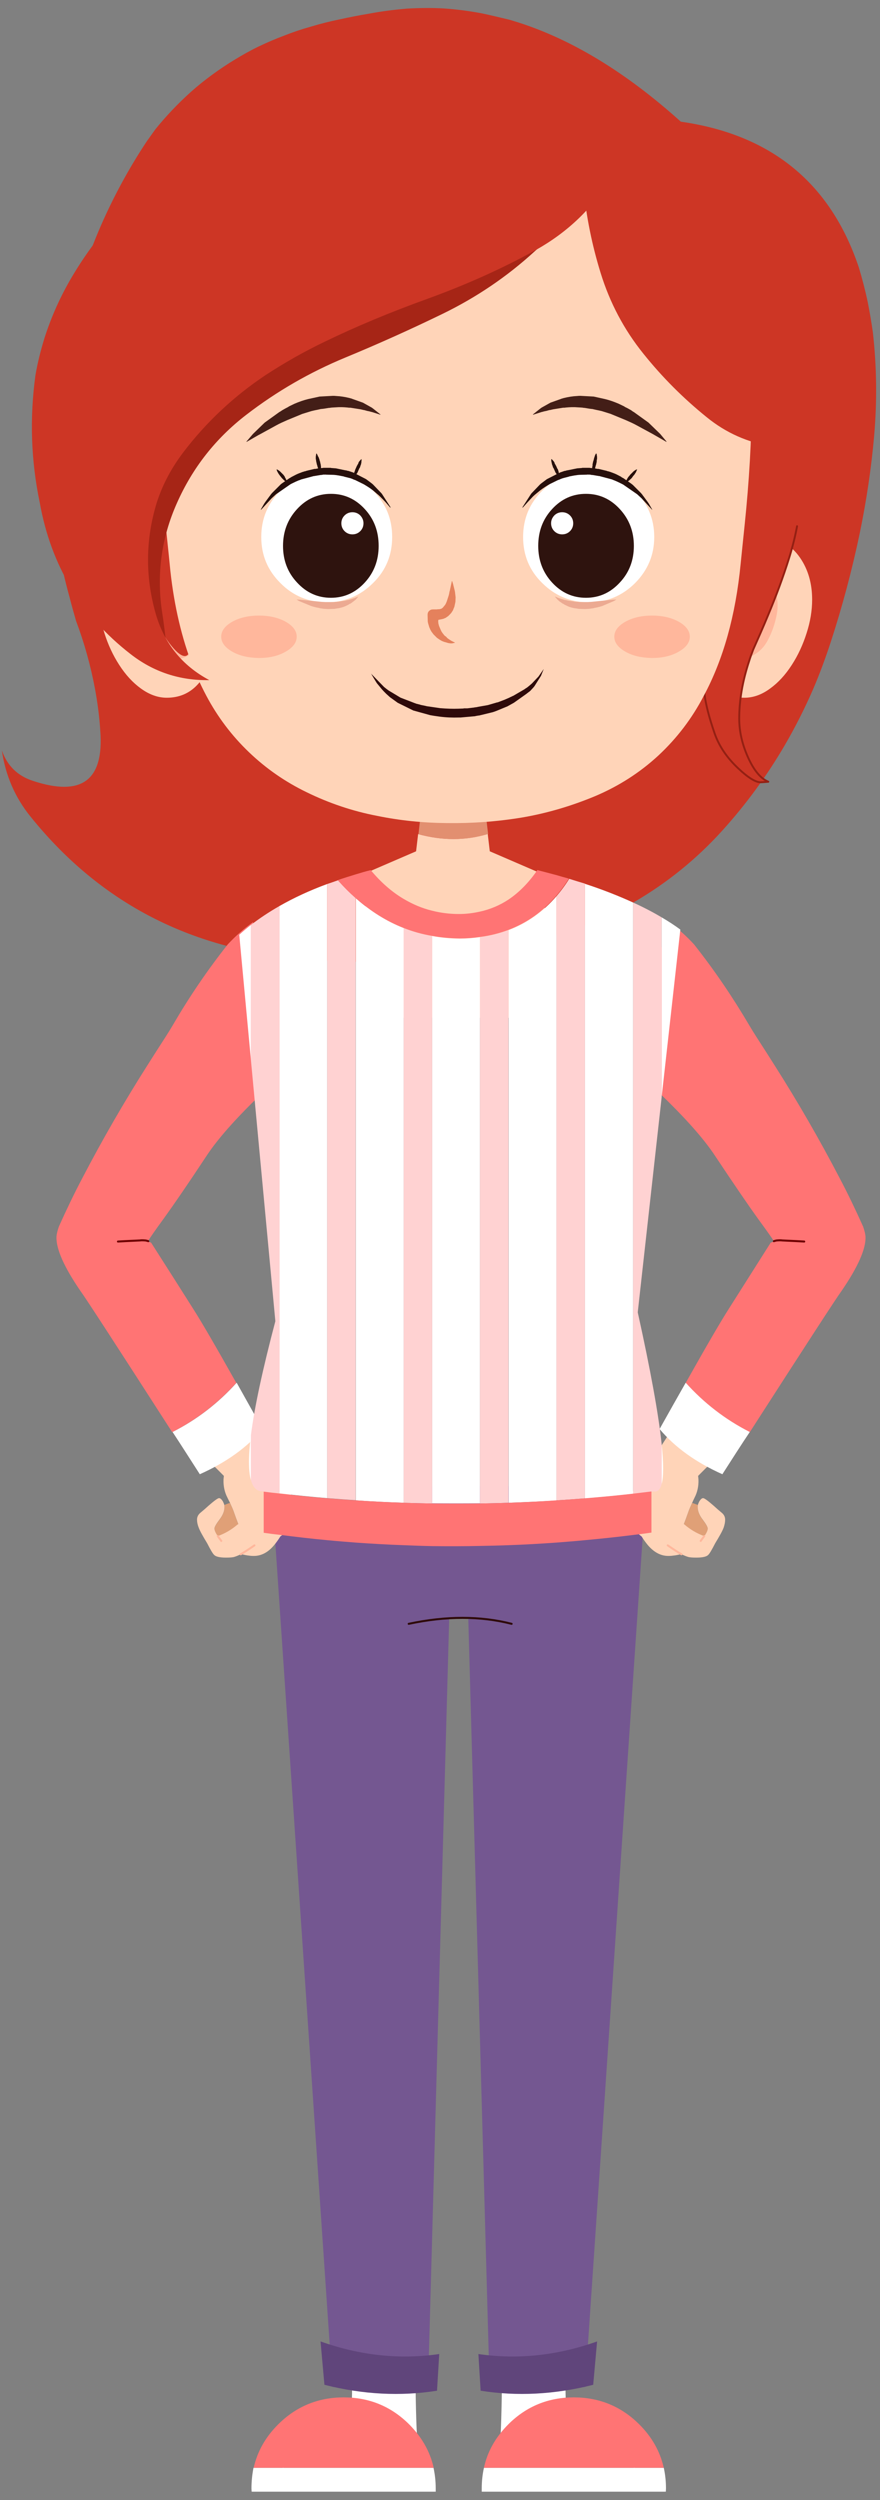<?xml version="1.0" encoding="utf-8"?>
<!-- Generator: Adobe Illustrator 25.0.1, SVG Export Plug-In . SVG Version: 6.00 Build 0)  -->
<svg version="1.1" id="레이어_1" xmlns="http://www.w3.org/2000/svg" xmlns:xlink="http://www.w3.org/1999/xlink" x="0px"
	 y="0px" width="259px" height="735.5px" viewBox="0 0 259 735.5" style="enable-background:new 0 0 259 735.5;"
	 xml:space="preserve">
<rect x="0" y="0" width="259" height="735.5" fill="#808080" stroke="none"/>
<g id="_______" transform="matrix( 0.545, 0, 0, 0.545, 1728.85,710.5) ">
	<g id="Layer_1_83_" transform="matrix( 0.97, 0, 0, 0.97, -12.1,-605.65) ">
		<g>
			<g>
				<g>
					<path style="fill:#CD3625;" d="M-2989.7-712.2c-6.9-1.3-13.8-2.2-20.9-2.7c-6.9-0.4-13.9-0.3-20.9,0.1c-7,0.6-14,1.5-20.9,2.8
						c-5.5,0.9-11,2-16.5,3.2c-5.3,1.1-10.6,2.4-15.8,4c-5.1,1.4-10.1,3.1-14.9,5c-4.8,1.8-9.5,3.8-14.1,6c-4.6,2.2-9,4.7-13.3,7.3
						c-4.3,2.6-8.5,5.4-12.6,8.4c-4.1,3-8,6.1-11.7,9.4c-3.8,3.4-7.4,6.9-10.9,10.6c-3.2,3.4-6.2,6.8-9.1,10.4
						c-1.6,2.2-3.2,4.5-4.8,6.7c-10.6,16-19.6,32.8-27,50.3c-7.6,18.2-13.8,37-18.6,56.2c-5,20.1-7.9,40.5-8.7,61.1
						c-0.1,8.9,0.1,17.8,0.8,26.8c1.5,19.7,5,39.5,10.5,59.4c1.1,4.3,2.3,8.6,3.6,13.1c4.7,12.5,8.2,25.2,10.6,38.1
						c1.4,7.6,2.4,15.3,2.9,23.1c2.1,27.6-10.4,36.8-37.6,27.8c-8.5-2.8-14.2-8.4-17.2-16.9c2,13.8,7.3,26.2,16.1,37
						c36.6,45.4,84.2,71.4,142.7,78c48.4,5.7,95.6,2.3,141.7-10.3c18.1-4.2,35.1-10.9,51.1-20.1c18.5-10.7,35-24,49.4-39.9
						c13.4-14.8,25.1-30.8,35.1-48c5.8-10,11-20.3,15.6-30.9c3.6-8.4,6.8-17.1,9.7-25.9c6.5-19.9,11.9-40.2,16.2-60.7
						c3.7-17.9,6.4-35.9,8-53.9c1.7-19.4,1.5-38.8-0.7-58.1c-0.8-5.5-1.7-11-2.8-16.5c-1.4-6.7-3.1-13.2-5-19.5
						c-15.7-46.9-48.7-73.9-99.1-81.1c-30-27-60-45.4-90.1-55.1c-1.7-0.5-3.5-1.1-5.2-1.6C-2979.2-709.8-2984.4-711.1-2989.7-712.2z
						"/>
				</g>
			</g>
		</g>
	</g>
</g>
<g id="______copy_2_" transform="matrix( 0.545, 0, 0, 0.545, 1728.85,710.5) ">
	<g id="Layer_3_14_" transform="matrix( -1, 0, 0, 1, -74.5,321.9) ">
		<g>
			<g>
				<g>
					<path style="fill:#FFFFFF;" d="M2906.5-391.2l-33.6-4c0.9,45.6,0.5,77.9-1.2,96.7l36.3-5.7l37,10.8
						c-0.5-20.1-12.9-30-37.2-29.6L2906.5-391.2z"/>
				</g>
			</g>
		</g>
	</g>
	<g id="Layer_2_23_" transform="matrix( -1, 0, 0, 1, -74.5,321.9) ">
		<g>
			<g>
				<g>
					<path style="fill:#745791;" d="M2866.6-335.8l51.5-1.3l32.2-474.5l-96.8,0.8L2866.6-335.8z"/>
				</g>
			</g>
		</g>
	</g>
	<g id="Layer_1_84_" transform="matrix( -1, 0, 0, 1, -74.5,321.9) ">
		<g>
			<g>
				<g>
					<path style="fill:#FFFFFF;" d="M2961.8-280.6c0-0.5,0.1-1.1,0.1-1.7c0-3.9-0.4-7.6-1.1-11.2h-97.2c-0.8,3.6-1.2,7.3-1.2,11.2
						c0,0.6,0,1.2,0,1.7H2961.8z"/>
					<path style="fill:#FF7474;" d="M2960.7-293.5c-2-8.9-6.5-16.8-13.4-23.6c-9.7-9.6-21.5-14.4-35.2-14.4s-25.5,4.8-35.2,14.4
						c-6.9,6.9-11.4,14.7-13.4,23.6H2960.7z"/>
				</g>
			</g>
		</g>
	</g>
	<g id="Layer_4_11_" transform="matrix( -1, 0, 0, 1, -74.5,321.9) ">
		<g>
			<g>
				<g>
					<path style="fill:#60457B;" d="M2861.7-335.1c19.6,3.1,39.9,2.1,60.8-3.2l2.1-23.4c-21.4,7.6-42.7,9.9-64.1,6.8L2861.7-335.1z"
						/>
				</g>
			</g>
		</g>
	</g>
	<g id="Layer_3_15_" transform="matrix( 1, 0, 0, 1, 71.45,321.9) ">
		<g>
			<g>
				<g>
					<path style="fill:#FFFFFF;" d="M-2939.4-391.2l-33.6-4c0.9,45.6,0.5,77.9-1.1,96.7l36.3-5.7l36.9,10.8
						c-0.5-20.1-12.9-30-37.1-29.6L-2939.4-391.2z"/>
				</g>
			</g>
		</g>
	</g>
	<g id="Layer_2_24_" transform="matrix( 1, 0, 0, 1, 71.45,321.9) ">
		<g>
			<g>
				<g>
					<path style="fill:#745791;" d="M-2979.2-335.8l51.5-1.3l32.2-474.5l-96.9,0.8L-2979.2-335.8z"/>
				</g>
			</g>
		</g>
	</g>
	<g id="Layer_1_85_" transform="matrix( 1, 0, 0, 1, 71.45,321.9) ">
		<g>
			<g>
				<g>
					<path style="fill:#FFFFFF;" d="M-2884.1-280.6c0-0.5,0.1-1.1,0.1-1.7c0-3.9-0.4-7.6-1.2-11.2h-97.1c-0.8,3.6-1.2,7.3-1.2,11.2
						c0,0.6,0,1.2,0,1.7H-2884.1z"/>
					<path style="fill:#FF7474;" d="M-2885.2-293.5c-2-8.9-6.5-16.8-13.4-23.6c-9.7-9.6-21.5-14.4-35.2-14.4
						c-13.7,0-25.5,4.8-35.2,14.4c-6.9,6.9-11.4,14.7-13.3,23.6H-2885.2z"/>
				</g>
			</g>
		</g>
	</g>
	<g id="Layer_4_12_" transform="matrix( 1, 0, 0, 1, 71.45,321.9) ">
		<g>
			<g>
				<g>
					<path style="fill:#60457B;" d="M-2984.1-335.1c19.6,3.1,39.9,2.1,60.8-3.2l2.1-23.4c-21.4,7.6-42.7,9.9-64.1,6.8L-2984.1-335.1
						z"/>
				</g>
			</g>
		</g>
	</g>
	<g id="Layer_1_86_" transform="matrix( 1, 0, 0, 1, -0.75,-28.15) ">
		<g transform="matrix( 1, 0, 0, 1, 0.75,3.9) ">
			<g>
				<g>
					<path style="fill:#745791;" d="M-2895.9-477.2h-55.6v74.3c20.2-4.3,38.8-4.3,55.6,0V-477.2z"/>
				</g>
			</g>
			<g>
				
					<path style="fill:none;stroke:#2E0A0A;stroke-width:1.09;stroke-linecap:round;stroke-linejoin:round;stroke-miterlimit:2.18;" d="
					M-2895.9-402.9c-16.8-4.3-35.4-4.3-55.6,0"/>
			</g>
		</g>
	</g>
	<g id="Layer_1_87_" transform="matrix( -1, 0, 0, 1, 153.4,-198.2) ">
		<g>
			<g>
				<g>
					<path style="fill:#E0A077;" d="M2948.7-293.1c0.1,0.4,0.1,0.8,0.1,1.3c0,2.1-0.9,4.4-2.7,6.7c-1.8,2.4-2.7,4-2.7,4.8
						c0,0.9,0.5,2.1,1.4,3.5c0.1,0.2,0.3,0.4,0.5,0.6c4.1-1.5,7.7-3.6,10.6-6.2c0.1-0.1,0.3-0.3,0.4-0.3c-0.7-1.8-1.6-4.2-2.6-7.1
						c-0.3-1-1-2.4-1.9-4.4C2951.1-294,2950-293.6,2948.7-293.1z"/>
					<path style="fill:#FFD4B8;" d="M2957.1-339.2c-1.9,0.5-4,1-6.3,1.5c-12.9,3.7-19.4,6.8-19.4,9.3c0,1.3,3.2,5.3,9.7,12
						c0.1,0.2,2.6,2.7,7.5,7.6c-0.1,1-0.2,1.7-0.2,2.1c-0.1,3.5,0.6,6.7,2.1,9.6c0.5,1,0.9,1.9,1.3,2.8c0.9,2,1.6,3.5,1.9,4.4
						c1,2.9,1.9,5.3,2.6,7.1c-0.2,0.1-0.3,0.2-0.4,0.3c-3,2.6-6.5,4.7-10.6,6.2c0.9,1.3,1.6,2.1,1.9,2.6c-0.4-0.5-1-1.3-1.9-2.6
						c-0.2-0.2-0.3-0.4-0.5-0.6c-0.9-1.4-1.4-2.6-1.4-3.5c0-0.8,0.9-2.4,2.7-4.8c1.8-2.3,2.7-4.6,2.7-6.7c0-0.4,0-0.8-0.1-1.3
						c-0.2-0.7-0.5-1.4-0.9-2.1c-0.7-1-1.3-1.5-1.9-1.5c-0.7,0-2.6,1.4-5.7,4.1c-1.3,1.2-2.9,2.6-4.6,4c-1.1,1-1.6,2.2-1.6,3.5
						c0,1.4,0.3,2.8,0.8,4.3c0.7,1.9,2.3,4.7,4.6,8.5c1.8,3.5,3,5.6,3.8,6.3c0.9,0.9,3,1.4,6.3,1.4c2.2,0,3.7-0.1,4.6-0.4
						c1-0.3,2.2-0.8,3.6-1.5c2.1-1.2,4.5-2.8,7.4-4.8c-2.9,2-5.3,3.6-7.4,4.8c1.6,0.4,3,0.7,4.2,0.8c0.6,0.1,1.5,0.2,2.8,0.2
						c4.1,0,7.8-2,11.1-5.9c1-1.2,2.1-2.7,3.3-4.6c1-0.7,2.3-1.9,3.6-3.4c3.3-3.4,4.9-6.6,4.9-9.5c0-1.7-1-5.1-3.1-10.1
						c-1.1-2.8-9.7-16.4-25.6-40.6c-0.3-0.5-0.7-1-1-1.5L2957.1-339.2z"/>
				</g>
			</g>
			<g>
				
					<path style="fill:none;stroke:#FFB79C;stroke-width:1.09;stroke-linecap:round;stroke-linejoin:round;stroke-miterlimit:2.18;" d="
					M2945.3-276.3c0.9,1.3,1.6,2.1,1.9,2.6 M2965-271.3c-2.9,2-5.3,3.6-7.4,4.8"/>
			</g>
		</g>
		<g>
			<g>
				<g>
					<path style="fill:#FF7474;" d="M2982.2-547.4l-17.9-60.3c-5,3.6-9.5,7.6-13.5,12c-11,13.9-20.9,28.5-29.9,43.8
						c-1.2,2-2.4,4-3.7,6c-3.3,5.1-6.7,10.4-10.1,15.8c-12.4,19.5-24,39.6-34.8,60.3c-4.6,8.7-8.8,17.5-12.8,26.4
						c-0.8,2.3-1.2,4.1-1.3,5.4c-0.3,6.6,4.1,16.5,13.1,29.6c2.2,2.9,18.7,28.3,49.4,76c13.1-6.7,24.7-15.6,34.6-26.6
						c-11.3-20.1-19-33.3-23.1-39.7c-5.5-8.7-13.1-20.7-22.8-36c-0.2-0.1-0.5-0.2-0.8-0.3c-0.4-0.1-0.7-0.3-1-0.4
						c-0.7-0.2-1.3-0.4-1.7-0.4c-1.3-0.1-2.2-0.1-2.8,0c-6.5,0.3-10.5,0.5-11.9,0.6c1.4-0.1,5.3-0.3,11.9-0.6c0.5-0.1,1.4-0.1,2.8,0
						c0.4,0,1,0.1,1.7,0.4c0.1-0.2,0.3-0.4,0.4-0.6c0.8-1.3,3.7-5.4,8.6-12.1c4.9-6.8,12.4-17.8,22.6-33.1
						c6.7-10.3,18.4-23.2,35-38.7L2982.2-547.4z"/>
					<path style="fill:#FFFFFF;" d="M2935.5-309.7c14.3-6.4,25.6-14.5,33.9-24.4c-5.2-9.3-9.9-17.6-14.1-25
						c-9.9,11-21.4,19.9-34.6,26.6C2925.4-325.5,2930.3-317.8,2935.5-309.7z"/>
				</g>
			</g>
			<g>
				
					<path style="fill:none;stroke:#6F0000;stroke-width:1.09;stroke-linecap:round;stroke-linejoin:round;stroke-miterlimit:2.18;" d="
					M2907.7-435.5c-0.7-0.2-1.3-0.4-1.7-0.4c-1.3-0.1-2.2-0.1-2.8,0c-6.5,0.3-10.5,0.5-11.9,0.6"/>
			</g>
		</g>
	</g>
	<g id="Layer_1_88_" transform="matrix( 1, 0, 0, 1, -154,-198.2) ">
		<g>
			<g>
				<g>
					<path style="fill:#E0A077;" d="M-2897.1-293.1c0.1,0.4,0.1,0.8,0.1,1.3c0,2.1-0.9,4.4-2.7,6.7c-1.8,2.4-2.7,4-2.7,4.8
						c0,0.9,0.5,2.1,1.4,3.5c0.1,0.2,0.3,0.4,0.4,0.6c4.1-1.5,7.7-3.6,10.6-6.2c0.1-0.1,0.3-0.3,0.5-0.3c-0.7-1.8-1.6-4.2-2.6-7.1
						c-0.3-1-1-2.4-1.9-4.4C-2894.8-294-2895.8-293.6-2897.1-293.1z"/>
					<path style="fill:#FFD4B8;" d="M-2888.8-339.2c-1.9,0.5-4,1-6.3,1.5c-12.9,3.7-19.4,6.8-19.4,9.3c0,1.3,3.2,5.3,9.7,12
						c0.1,0.2,2.6,2.7,7.5,7.6c-0.1,1-0.2,1.7-0.2,2.1c-0.1,3.5,0.6,6.7,2.1,9.6c0.5,1,0.9,1.9,1.4,2.8c0.9,2,1.6,3.5,1.9,4.4
						c1,2.9,1.9,5.3,2.6,7.1c-0.2,0.1-0.3,0.2-0.5,0.3c-3,2.6-6.5,4.7-10.6,6.2c0.9,1.3,1.6,2.1,1.9,2.6c-0.4-0.5-1-1.3-1.9-2.6
						c-0.2-0.2-0.3-0.4-0.4-0.6c-0.9-1.4-1.4-2.6-1.4-3.5c0-0.8,0.9-2.4,2.7-4.8c1.8-2.3,2.7-4.6,2.7-6.7c0-0.4,0-0.8-0.1-1.3
						c-0.2-0.7-0.5-1.4-0.9-2.1c-0.7-1-1.3-1.5-1.9-1.5c-0.7,0-2.6,1.4-5.7,4.1c-1.3,1.2-2.9,2.6-4.6,4c-1.1,1-1.6,2.2-1.6,3.5
						c0,1.4,0.3,2.8,0.9,4.3c0.7,1.9,2.3,4.7,4.6,8.5c1.8,3.5,3,5.6,3.8,6.3c0.9,0.9,3,1.4,6.3,1.4c2.2,0,3.7-0.1,4.6-0.4
						c1-0.3,2.2-0.8,3.6-1.5c2.1-1.2,4.5-2.8,7.4-4.8c-2.9,2-5.3,3.6-7.4,4.8c1.6,0.4,3,0.7,4.1,0.8c0.6,0.1,1.5,0.2,2.8,0.2
						c4.1,0,7.8-2,11-5.9c1-1.2,2.1-2.7,3.3-4.6c1-0.7,2.3-1.9,3.7-3.4c3.3-3.4,4.9-6.6,4.9-9.5c0-1.7-1-5.1-3.1-10.1
						c-1.1-2.8-9.7-16.4-25.6-40.6c-0.3-0.5-0.7-1-1-1.5L-2888.8-339.2z"/>
				</g>
			</g>
			<g>
				
					<path style="fill:none;stroke:#FFB79C;stroke-width:1.09;stroke-linecap:round;stroke-linejoin:round;stroke-miterlimit:2.18;" d="
					M-2900.6-276.3c0.9,1.3,1.6,2.1,1.9,2.6 M-2880.8-271.3c-2.9,2-5.3,3.6-7.4,4.8"/>
			</g>
		</g>
		<g>
			<g>
				<g>
					<path style="fill:#FF7474;" d="M-2863.7-547.4l-17.9-60.3c-5,3.6-9.5,7.6-13.6,12c-11,13.9-20.9,28.5-29.8,43.8
						c-1.2,2-2.4,4-3.7,6c-3.3,5.1-6.7,10.4-10.1,15.8c-12.4,19.5-24,39.6-34.8,60.3c-4.6,8.7-8.8,17.5-12.8,26.4
						c-0.8,2.3-1.2,4.1-1.3,5.4c-0.3,6.6,4.1,16.5,13.1,29.6c2.2,2.9,18.7,28.3,49.4,76c13.1-6.7,24.7-15.6,34.6-26.6
						c-11.3-20.1-19-33.3-23.1-39.7c-5.5-8.7-13.1-20.7-22.9-36c-0.2-0.1-0.5-0.2-0.8-0.3c-0.4-0.1-0.7-0.3-1-0.4
						c-0.7-0.2-1.3-0.4-1.7-0.4c-1.3-0.1-2.2-0.1-2.8,0c-6.5,0.3-10.5,0.5-11.9,0.6c1.4-0.1,5.3-0.3,11.9-0.6c0.5-0.1,1.4-0.1,2.8,0
						c0.4,0,1,0.1,1.7,0.4c0.1-0.2,0.3-0.4,0.4-0.6c0.8-1.3,3.6-5.4,8.5-12.1c4.9-6.8,12.5-17.8,22.6-33.1
						c6.7-10.3,18.4-23.2,35-38.7L-2863.7-547.4z"/>
					<path style="fill:#FFFFFF;" d="M-2910.3-309.7c14.3-6.4,25.6-14.5,33.9-24.4c-5.2-9.3-9.9-17.6-14-25
						c-9.9,11-21.4,19.9-34.6,26.6C-2920.4-325.5-2915.5-317.8-2910.3-309.7z"/>
				</g>
			</g>
			<g>
				
					<path style="fill:none;stroke:#6F0000;stroke-width:1.09;stroke-linecap:round;stroke-linejoin:round;stroke-miterlimit:2.18;" d="
					M-2938.1-435.5c-0.7-0.2-1.3-0.4-1.7-0.4c-1.3-0.1-2.2-0.1-2.8,0c-6.5,0.3-10.5,0.5-11.9,0.6"/>
			</g>
		</g>
	</g>
	<g id="Layer_2_25_" transform="matrix( 1, 0, 0, 1, -1,-223.8) ">
		<g id="Layer_1_89_" transform="matrix( 1, 0, 0, 1, -3.6,-186.45) ">
			<g>
				<g>
					<g>
						<path style="fill:#E28F70;" d="M-2907.1-469.2l-15.8-1.4l-15.8,1.4l-2.9,26c12.9,3.6,25.4,3.6,37.6,0L-2907.1-469.2z"/>
						<path style="fill:#FFD4B8;" d="M-2872-418.2c0.6-0.5,1.2-1,1.8-1.5l-32.9-14.2l-1.1-9.3c-12.1,3.6-24.6,3.6-37.6,0l-1.1,9.3
							l-32.9,14.2c0.6,0.5,1.2,1,1.8,1.5l20.2,74.1l74.6,0.1L-2872-418.2z"/>
					</g>
				</g>
			</g>
		</g>
	</g>
	<g id="Layer_1_90_" transform="matrix( 1, 0, 0, 1, -1,-223.8) ">
		<g>
			<g>
				<g>
					<path style="fill:#FFFFFF;" d="M-3035.7-280.9v-24.2C-3037.1-294-3037.1-285.9-3035.7-280.9 M-2994.5-602.7
						c-9.5,3.5-18.1,7.5-25.8,11.9v317c8.6,1,17.2,1.9,25.8,2.6V-602.7 M-3035.7-580.6c-2.2,1.7-4.3,3.5-6.3,5.3l6.3,67.5V-580.6
						 M-2953.2-578.9c-9.2-3.6-17.8-9-25.8-16.1v325c8.6,0.6,17.2,1,25.8,1.3V-578.9 M-2813.9-300.5v21.8
						C-2812.8-282.8-2812.8-290-2813.9-300.5 M-2829.3-592.7c-7.9-3.6-16.5-7-26-10.1V-271c8.7-0.7,17.3-1.5,26-2.5V-592.7
						 M-2870.7-596.1c-7.2,8.4-15.8,14.5-25.8,18.3v309.1c8.6-0.3,17.2-0.7,25.8-1.2V-596.1 M-2912-574c-3.5,0.5-7.1,0.8-10.9,0.8
						c-5.1,0-10.1-0.5-14.9-1.4v306.2c8.6,0.1,17.2,0.1,25.8,0V-574 M-2803.8-578.1c-3.1-2.3-6.5-4.5-10.1-6.6v97.1L-2803.8-578.1z"
						/>
					<path style="fill:#FFD2D2;" d="M-3020.3-590.8c-5.6,3.2-10.7,6.6-15.4,10.2v72.9l13.2,141c-6.9,26.1-11.3,46.6-13.2,61.5v24.2
						c1.1,4,3.1,6.1,6.1,6.1c0.3,0,0.5,0.1,0.8,0.1c2.8,0.4,5.7,0.7,8.6,1V-590.8 M-2937.8-574.6c-5.3-0.9-10.4-2.4-15.4-4.3v310.2
						c5.1,0.2,10.3,0.3,15.4,0.4V-574.6 M-2988.7-604.7c-2,0.7-3.9,1.4-5.8,2v331.5c5.1,0.4,10.3,0.8,15.4,1.1v-325
						C-2982.4-598-2985.6-601.2-2988.7-604.7 M-2896.6-577.8c-4.8,1.8-9.9,3.1-15.4,3.8v305.7c5.1-0.1,10.3-0.2,15.4-0.4V-577.8
						 M-2863.8-605.5c-2.1,3.4-4.4,6.5-6.9,9.4v326.1c5.1-0.3,10.3-0.7,15.4-1.1v-331.8C-2858.1-603.7-2860.9-604.6-2863.8-605.5
						 M-2813.9-584.7c-4.7-2.8-9.9-5.5-15.4-8v319.2c3.3-0.3,6.7-0.7,10-1.2c0.5,0,0.9-0.1,1.3-0.1c1.9,0.3,3.3-1,4.1-3.9v-21.8
						c-1.7-16.1-6-39.8-12.9-71l12.9-116V-584.7z"/>
					<path style="fill:#FF7474;" d="M-2896.6-268.7c-5.1,0.2-10.3,0.3-15.4,0.4c-8.6,0.1-17.2,0.1-25.8,0
						c-5.1-0.1-10.3-0.2-15.4-0.4c-8.6-0.3-17.2-0.7-25.8-1.3c-5.1-0.3-10.3-0.7-15.4-1.1c-8.6-0.7-17.2-1.6-25.8-2.6
						c-2.9-0.3-5.7-0.6-8.6-1v22.2c2.8,0.4,5.7,0.8,8.6,1.1c8.6,1.1,17.2,2.1,25.8,2.9c5.1,0.5,10.3,0.9,15.4,1.3
						c8.6,0.6,17.2,1.1,25.8,1.4c5.1,0.2,10.3,0.4,15.4,0.5c8.6,0.1,17.2,0.1,25.8-0.1c5.1-0.1,10.3-0.2,15.4-0.4
						c8.6-0.3,17.2-0.8,25.8-1.4c5.1-0.4,10.3-0.8,15.4-1.3c8.6-0.8,17.3-1.7,26-2.8c3.3-0.4,6.7-0.8,10-1.3v-22.2
						c-3.3,0.4-6.7,0.8-10,1.2c-8.7,1-17.3,1.8-26,2.5c-5.1,0.4-10.3,0.8-15.4,1.1C-2879.3-269.4-2888-269-2896.6-268.7
						 M-2870.7-607.5c-3.3-0.9-6.8-1.8-10.3-2.7c-4.6,6.7-9.8,12-15.6,15.9c-4.7,3.1-9.9,5.3-15.4,6.5c-3.6,0.8-7.3,1.3-11.3,1.3
						c-5.1,0-9.9-0.6-14.6-1.8c-5.4-1.3-10.5-3.5-15.4-6.4c-6.4-3.8-12.3-9-17.7-15.5c-2.8,0.7-5.5,1.5-8.1,2.3
						c-3.3,1-6.5,2-9.7,3.1c3.1,3.5,6.3,6.8,9.7,9.7c8,7.1,16.6,12.5,25.8,16.1c5,2,10.1,3.4,15.4,4.3c4.8,0.9,9.8,1.3,14.9,1.4
						c3.8,0,7.4-0.3,10.9-0.8c5.5-0.7,10.6-2,15.4-3.8c10-3.8,18.6-9.8,25.8-18.3c2.5-2.9,4.8-6,6.9-9.4
						C-2866.1-606.2-2868.4-606.8-2870.7-607.5z"/>
				</g>
			</g>
		</g>
	</g>
</g>
<g id="_______8_" transform="matrix( 0.545, 0, 0, 0.545, 1728.85,710.5) ">
	<g id="Symbol_3" transform="matrix( 0.97, 0, 0, 0.97, -21.4,-614.8) ">
		<g id="Layer_1_91_" transform="matrix( 1, 0, 0, 1, 183.6,83.3) ">
			<g>
				<g>
					<g>
						<path style="fill:#FFD4B8;" d="M-2979.7-459.8c0-9.1-2.3-16.9-6.8-23.4c-5-7.2-11.8-10.9-20.3-10.9
							c-10.3,0-18.7,3.5-25.2,10.4c-5.6,6-10.7,15.5-15.1,28.5c0,0.5,0,1.1,0.1,1.7c0.5,7.8,1.4,14.6,2.8,20.5
							c4.4,18.5,13.3,27.8,26.8,27.8c4.9,0,9.7-1.7,14.4-5.2c4.4-3.2,8.4-7.5,12-13.1c3.5-5.4,6.2-11.3,8.2-17.6
							C-2980.7-447.6-2979.7-453.8-2979.7-459.8z"/>
					</g>
				</g>
			</g>
			<g transform="matrix( 0.811, 0, 0, 0.811, -610.35,-314.95) ">
				<g>
					<g>
						<path style="fill:#FFB79C;" d="M-2991.5-186.2c-0.8,0.9-1.6,1.7-2.6,2.4c-4.6,3.3-6.8,7.6-6.6,12.9c0.2,6.3,1.3,12.4,3.3,18.4
							c2.2,6.3,6.3,10.7,12.4,13.3c6.3,2.6,12.6,2.7,19,0.5c6.1-2.1,10.7-5.9,13.8-11.6c3.1-5.7,5.2-11.8,6.4-18.2
							c1.2-6.4,0.5-12.7-1.9-18.8c-2.6-6.6-7.3-10.5-14.1-11.7c-5-0.4-9.9,0.3-14.6,2.1C-2982.2-194.6-2987.3-191-2991.5-186.2z"/>
					</g>
				</g>
			</g>
		</g>
	</g>
	<g id="Symbol_3_1_" transform="matrix( 0.97, 0, 0, 0.97, -21.4,-614.8) ">
		<g id="Layer_1_92_" transform="matrix( -1, 0, 0, 1, -146.1,83.3) ">
			<g>
				<g>
					<g>
						<path style="fill:#FFD4B8;" d="M3047-459.8c0-9.1-2.3-16.9-6.8-23.4c-5-7.2-11.8-10.9-20.3-10.9c-10.3,0-18.7,3.5-25.2,10.4
							c-5.6,6-10.7,15.5-15.1,28.5c0,0.5,0,1.1,0.1,1.7c0.5,7.8,1.4,14.6,2.8,20.5c4.4,18.5,13.3,27.8,26.8,27.8
							c4.9,0,9.7-1.7,14.5-5.2c4.4-3.2,8.4-7.5,12-13.1c3.5-5.4,6.2-11.3,8.2-17.6C3046-447.6,3047-453.8,3047-459.8z"/>
					</g>
				</g>
			</g>
			<g transform="matrix( 0.811, 0, 0, 0.811, -610.35,-314.95) ">
				<g>
					<g>
						<path style="fill:#FFB79C;" d="M4443.9-186.2c-0.8,0.9-1.6,1.7-2.6,2.4c-4.6,3.3-6.8,7.6-6.6,12.9c0.2,6.3,1.3,12.4,3.4,18.4
							c2.2,6.3,6.3,10.7,12.4,13.3c6.3,2.6,12.6,2.7,19,0.5c6.1-2.1,10.7-5.9,13.8-11.6c3.1-5.7,5.2-11.8,6.4-18.2
							c1.2-6.4,0.5-12.7-1.9-18.8c-2.6-6.6-7.3-10.5-14-11.7c-5-0.4-9.9,0.3-14.6,2.1C4453.1-194.6,4448-191,4443.9-186.2z"/>
					</g>
				</g>
			</g>
		</g>
	</g>
	<g id="Symbol_9" transform="matrix( 0.97, 0, 0, 0.97, -21.4,-614.8) ">
		<g id="Layer_1_93_" transform="matrix( 1, 0, 0, 1, -144.05,71.6) ">
			<g>
				<g>
					<g>
						<path style="fill:#CD3625;" d="M-2996-455.7c0-7.6-0.3-16.5-0.9-26.8h-33.9c2.9,16.3,6.8,30.4,11.9,42.3
							c3.3,7.7,6.7,13.7,10.3,18c3,3.7,5.5,5.5,7.3,5.5c2.4,0,3.9-3.7,4.6-11.1C-2996.2-432.7-2996-442-2996-455.7z"/>
					</g>
				</g>
			</g>
		</g>
	</g>
	<g id="Symbol_4" transform="matrix( 0.97, 0, 0, 0.97, -21.4,-614.8) ">
		<g id="Layer_1_94_" transform="matrix( 1, 0, 0, 1, 182.4,71.45) ">
			<g>
				<g>
					<g>
						<path style="fill:#CD3625;" d="M-2984.8-505.5c0.8-11.3-0.1-22.5-2.9-33.5l-52.8-10.4c2.7,6,4.6,12.3,5.6,18.9
							c1.9,12.1,2.6,24.3,2.2,36.4c-0.4,12.6-1.5,25.2-3.1,37.7c-1.6,12-2.6,24.1-3.2,36.2c0,1.9-0.1,3.8-0.1,5.6
							c0,9.9,0.2,16.4,0.5,19.5c0.7,5.6,2.5,12.7,5.5,21.3c2.5,7.2,6.9,13.8,13.3,19.8c5.4,5.1,9.6,7.7,12.4,7.7
							c0.5,0,2-0.1,4.3-0.3c-4.3-1.8-8.1-6.4-11.4-13.8c-3.2-7.2-4.8-14.3-4.8-21.4c0-10.1,1.8-20.7,5.5-31.9
							c0.5-1.7,1.3-3.9,2.3-6.5c2.8-6.3,5.6-12.6,8.2-18.9c4.4-10.5,8.4-21.2,11.8-32.1c1.8-5.8,3.3-11.7,4.4-17.6
							c0-0.2,0.1-0.5,0.1-0.7C-2985.8-494.8-2985.2-500.1-2984.8-505.5z"/>
					</g>
				</g>
				<g>
					
						<path style="fill:none;stroke:#942013;stroke-width:1.057;stroke-linecap:round;stroke-linejoin:round;stroke-miterlimit:2.114;" d="
						M-2986.9-488.8c-1.1,6-2.6,11.8-4.4,17.6c-3.4,10.9-7.4,21.6-11.8,32.1c-2.6,6.3-5.4,12.6-8.2,18.9c-1,2.6-1.8,4.8-2.3,6.5
						c-3.7,11.2-5.5,21.9-5.5,31.9c0,7.1,1.6,14.2,4.8,21.4c3.3,7.4,7.1,12,11.4,13.8c-2.3,0.2-3.8,0.3-4.3,0.3
						c-2.8,0-7-2.6-12.4-7.7c-6.4-6-10.8-12.5-13.3-19.8c-3-8.7-4.8-15.8-5.5-21.3c-0.3-3.1-0.5-9.6-0.5-19.5c0-1.9,0-3.8,0.1-5.6
						c0.6-12.1,1.6-24.2,3.2-36.2c1.6-12.5,2.7-25.1,3.1-37.7c0.4-12.2-0.3-24.4-2.2-36.4c-1-6.6-2.9-12.9-5.6-18.9
						c-0.6-1.2-1.2-2.4-1.9-3.6"/>
				</g>
			</g>
		</g>
	</g>
	<g id="Symbol_5" transform="matrix( 0.97, 0, 0, 0.97, -21.4,-614.8) ">
		<g id="Layer_1_95_" transform="matrix( 1, 0, 0, 1, 18.5,16.05) ">
			<g>
				<g>
					<g>
						<path style="fill:#FFD4B8;" d="M-2864.6-578c-39.8-28.5-88-46.1-144.7-53c-1.5,0.1-3,0.3-4.5,0.4
							c-56.9,4.9-106.8,23.5-149.8,55.7c-0.1,0.1-0.1,0.1-0.2,0.2c-8.6,18.1-13.4,38.7-14.4,62c-0.1,3.3-0.2,6.7-0.2,10.1
							c0,20.8,1.3,43.7,3.9,68.7c0.8,8,1.6,15.1,2.2,21.4c1.9,20.2,5.9,38.3,11.8,54.3c2.5,6.5,5.3,12.9,8.6,19.1
							c6.2,11.7,14.1,22.2,23.7,31.4c9.6,9.2,20.3,16.6,32.3,22.4c12.5,6.1,25.6,10.5,39.2,13.1c12.7,2.6,25.6,3.9,38.6,4
							c14.1,0.2,28.1-0.8,42-3.1c14-2.4,27.5-6.4,40.7-11.9c13-5.5,24.8-13,35.2-22.6c10.3-9.6,18.7-20.6,25.2-33.1
							c10.9-20.2,17.8-44.8,20.6-73.6c0.6-6.2,1.4-13.4,2.2-21.4c2.6-25,3.9-47.9,3.9-68.7C-2848.4-531.5-2853.8-556.6-2864.6-578z"
							/>
					</g>
				</g>
				<g>
					
						<path style="fill:none;stroke:#2E0A0A;stroke-width:1.057;stroke-linecap:round;stroke-linejoin:round;stroke-miterlimit:2.114;" d="
						M-3162.2-578c-0.5,1-1,2-1.4,3"/>
				</g>
			</g>
		</g>
	</g>
	<g id="Symbol_2" transform="matrix( 0.97, 0, 0, 0.97, -21.4,-614.8) ">
		<g id="Layer_1_96_" transform="matrix( 1, 0, 0, 1, 144.25,-87.45) ">
			<g>
				<g>
					<g>
						<path style="fill:#CD3625;" d="M-2959.1-484.9l-45.3-40.2l-63.3,6.8c1.6,16.1,4.8,32,9.6,47.5c5.1,16.5,13,31.5,23.8,44.9
							c10.5,13.1,22.2,24.8,35.2,35.3c10.8,8.8,23,14.2,36.7,16.3L-2959.1-484.9z"/>
					</g>
				</g>
			</g>
		</g>
	</g>
	<g id="Symbol_7" transform="matrix( 0.97, 0, 0, 0.97, -21.4,-614.8) ">
		<g id="Layer_1_97_" transform="matrix( 1, 0, 0, 1, 129.55,93.75) ">
			<g transform="matrix( 0.604, 0, 0, 1.069, -411.05,-440) ">
				<g>
					<g>
						<path style="fill:#FFB79C;" d="M-4276-9c0-3-3.4-5.6-10.2-7.8c-6.8-2.1-15-3.2-24.6-3.2c-9.6,0-17.8,1.1-24.6,3.2
							c-6.8,2.2-10.2,4.8-10.2,7.8c0,3,3.4,5.6,10.2,7.8c6.8,2.2,15,3.2,24.6,3.3c9.6,0,17.8-1.1,24.6-3.3
							C-4279.4-3.4-4276-6-4276-9z"/>
					</g>
				</g>
			</g>
		</g>
	</g>
	<g id="Symbol_7_1_" transform="matrix( 0.97, 0, 0, 0.97, -21.4,-614.8) ">
		<g id="Layer_1_98_" transform="matrix( 1, 0, 0, 1, -89.3,93.75) ">
			<g transform="matrix( 0.604, 0, 0, 1.069, -411.05,-440) ">
				<g>
					<g>
						<path style="fill:#FFB79C;" d="M-4276-9c0-3-3.4-5.6-10.2-7.8c-6.8-2.1-15-3.2-24.6-3.2c-9.6,0-17.8,1.1-24.6,3.2
							c-6.8,2.2-10.2,4.8-10.2,7.8c0,3,3.4,5.6,10.2,7.8c6.8,2.2,15,3.2,24.6,3.3c9.6,0,17.8-1.1,24.6-3.3
							C-4279.4-3.4-4276-6-4276-9z"/>
					</g>
				</g>
			</g>
		</g>
	</g>
	<g id="Symbol_6" transform="matrix( 0.97, 0, 0, 0.97, -21.4,-614.8) ">
		<g id="Layer_1_99_" transform="matrix( 1, 0, 0, 1, 12.1,79.95) ">
			<g>
				<g>
					<g>
						<path style="fill:#E5815C;" d="M-3019.4-451c-0.8,0-1.5,0.3-2.1,0.9c-0.6,0.6-0.8,1.3-0.8,2.1l0.1,3.8l0.1,0.4v0.2l0.8,2.7
							l0.1,0.1l0.1,0.3l0.4,0.9l0.1,0.2l0.1,0.1l0.3,0.6l1.2,1.6l1.9,1.9l1.6,1.1l1.4,0.8h0.1v0h0l0.3,0.1l0.4,0.2l1.8,0.5l0.3,0.1
							l0.3,0.1l1.3,0.2h0.9l1.5-0.3l0.1-0.2l-0.1,0l-2-1l-1.8-1.2l-0.2-0.2l-0.2-0.1l-0.3-0.4l-0.2-0.2l-0.3-0.3h-0.1v0l-0.1-0.1
							l-0.2-0.1l-0.4-0.4l-1.1-1.4l-0.1-0.2l-0.3-0.4l-0.4-0.8l-0.9-2.1l0-0.1l-0.1-0.1l-0.4-1.5v-0.3l-0.1-0.7l0.1-1l2.1-0.4l0.1,0
							l0.1-0.1l0.3,0l0.7-0.3h0.1l0.1-0.1h0.1l0.1-0.1l0.1,0l0.1,0l1.6-1.1l0.4-0.4l0.2-0.2l0.2-0.2c0.5-0.5,1-1,1.3-1.6
							c0.4-0.5,0.7-1.1,0.9-1.8l0.4-0.9l0.6-2.8l0.1-2.6l-0.3-2.5v-0.2l-0.1-0.4v-0.1l0-0.1l-1-4l-0.5-1.6l-0.1-0.1l-0.1,0.1
							l-1.2,5.6l-0.1,0.1v0.1l-0.1,0.6c0,0.1-0.1,0.6-0.3,1.4l-1.1,3.4l-0.5,1.2l-0.2,0.3l-0.1,0.3l-1.4,1.7l-0.1,0.1l-0.1,0.1
							l-0.1,0l-0.1,0.1l-0.4,0.3l-0.1,0h0l-0.1,0.1l-0.1,0h-0.1l-0.1,0l-0.1,0.1h-0.1l-0.6,0.1h-0.1l-0.2,0h-0.3l-0.7,0.1
							L-3019.4-451z"/>
					</g>
				</g>
			</g>
		</g>
	</g>
	<g id="Symbol_1" transform="matrix( 0.97, 0, 0, 0.97, -21.4,-614.8) ">
		<g id="Layer_1_100_" transform="matrix( 1, 0, 0, 1, -55.8,-39.7) ">
			<g>
				<g>
					<g>
						<path style="fill:#A62516;" d="M-2877.4-548.8c4.8-6,8.9-12.3,12.3-19.1c-49,4.3-96,16.6-141.2,36.8
							c-35.4,15.9-66.3,37.8-92.7,65.8c-18,19.2-28.1,41.9-30.1,68.2c-1.4,17.6-0.2,34.9,3.4,52c1.5,7,4.1,13.5,7.9,19.6
							c4.4,7.1,10.4,12.3,18.1,15.5c-0.7-6.8-1.5-13.6-2.6-20.5c-3-20.8-0.2-40.8,8.3-59.9c8.7-19.7,21.6-36.1,38.6-49.2
							c17-13.1,35.4-23.7,55.2-31.9c18.4-7.6,36.4-15.7,54.1-24.3c18.7-9.1,35.8-20.6,51.2-34.7
							C-2888.5-536.1-2882.7-542.2-2877.4-548.8z"/>
					</g>
				</g>
			</g>
			<g>
				<g>
					<g>
						<path style="fill:#CD3625;" d="M-2852-572.2L-2852-572.2L-2852-572.2l-182.6-35.3c-20.2,6.1-39.1,15-56.6,26.7
							c-25.3,16.7-45.7,38.2-61.2,64.4c-6.4,10.8-11.5,22.2-15.3,34.1c-2.1,6.8-3.8,13.6-5,20.5c-3.3,24-2.5,47.7,2.4,71.1
							c6.2,34.7,23,62.8,50.4,84.1c12.9,10.1,27.6,14.9,44,14.6c-15.4-8.2-25.4-20.8-30.1-37.8c-5.6-20.3-5.4-40.6,0.8-60.9
							c3.2-10,8.2-19.4,14.9-28.2c12.8-16.8,28.1-31.1,45.8-42.9c10.6-6.9,21.5-13.1,32.8-18.5c17.1-8.3,36.4-16.4,57.8-24.1
							c21.4-7.8,41.2-16.7,59.5-26.8C-2876.3-541.3-2862.1-554.9-2852-572.2z"/>
					</g>
				</g>
			</g>
		</g>
	</g>
	<g id="Layer_18" transform="matrix( 0.97, 0, 0, 0.97, -21.4,-614.8) ">
		<g transform="matrix( -1.347, 0, 0, 1.341, 817.25,-462.3) ">
			<g>
				<g>
					<path style="fill:#FFFFFF;" d="M2910.2,38c0-7.5-2.6-13.9-7.9-19.2c-5.3-5.3-11.6-7.9-19.1-7.9s-13.9,2.6-19.2,7.9
						c-5.3,5.3-7.9,11.7-7.9,19.2s2.6,13.9,7.9,19.1c5.3,5.3,11.7,8,19.2,8s13.9-2.7,19.1-8C2907.6,51.8,2910.2,45.5,2910.2,38z"/>
				</g>
			</g>
		</g>
	</g>
	<g id="_8_" transform="matrix( 0.97, 0, 0, 0.97, -21.4,-614.8) ">
		<g transform="matrix( 1.347, 0, 0, 1.341, -778.65,-462.3) ">
			<g>
				<g>
					<path style="fill:#FFFFFF;" d="M-1563,38c0-7.5-2.7-13.9-7.9-19.2c-5.3-5.3-11.7-7.9-19.2-7.9s-13.9,2.6-19.2,7.9
						c-5.3,5.3-7.9,11.7-7.9,19.2s2.6,13.9,7.9,19.1c5.3,5.3,11.7,8,19.2,8s13.9-2.7,19.2-8C-1565.7,51.8-1563,45.5-1563,38z"/>
				</g>
			</g>
		</g>
		<g transform="matrix( 1.042, 0, 0, 1.132, -579.3,-380.35) ">
			<g>
				<g>
					<path style="fill:#2E130E;" d="M-2222.7-23c0-7.1-2.5-13.1-7.5-18.1c-5-5-11-7.5-18.1-7.5c-7.1,0-13.1,2.5-18.1,7.5
						c-5,5-7.4,11-7.4,18.1s2.5,13.1,7.4,18c5,5,11,7.5,18.1,7.5c7.1,0,13.1-2.5,18.1-7.5C-2225.2-9.9-2222.7-15.9-2222.7-23z"/>
				</g>
			</g>
		</g>
		<g transform="matrix( -0.993, 0, 0, 0.993, 18.6,-52.65) ">
			<g>
				<g>
					<path style="fill:#FFFFFF;" d="M2980.9-368.9c0-1.7-0.6-3.1-1.8-4.4c-1.2-1.2-2.7-1.8-4.4-1.8c-1.7,0-3.2,0.6-4.4,1.8
						c-1.2,1.2-1.8,2.7-1.8,4.4c0,1.7,0.6,3.2,1.8,4.4c1.2,1.2,2.7,1.8,4.4,1.8c1.7,0,3.2-0.6,4.4-1.8
						C2980.3-365.7,2980.9-367.2,2980.9-368.9z"/>
				</g>
			</g>
		</g>
		<g transform="matrix( -1.042, 0, 0, 1.132, 617.9,-380.35) ">
			<g>
				<g>
					<path style="fill:#2E130E;" d="M3559.1-23c0-7.1-2.5-13.1-7.5-18.1c-5-5-11-7.5-18.1-7.5c-7.1,0-13.1,2.5-18.1,7.5
						c-5,5-7.4,11-7.4,18.1s2.5,13.1,7.4,18c5,5,11,7.5,18.1,7.5c7.1,0,13.1-2.5,18.1-7.5C3556.6-9.9,3559.1-15.9,3559.1-23z"/>
				</g>
			</g>
		</g>
		<g transform="matrix( 0.993, 0, 0, 0.993, 20,-52.65) ">
			<g>
				<g>
					<path style="fill:#FFFFFF;" d="M-3087.5-368.9c0-1.7-0.6-3.1-1.8-4.4c-1.2-1.2-2.7-1.8-4.4-1.8s-3.2,0.6-4.4,1.8
						c-1.2,1.2-1.8,2.7-1.8,4.4c0,1.7,0.6,3.2,1.8,4.4c1.2,1.2,2.7,1.8,4.4,1.8s3.2-0.6,4.4-1.8
						C-3088.1-365.7-3087.5-367.2-3087.5-368.9z"/>
				</g>
			</g>
		</g>
	</g>
	<g id="Layer_30" transform="matrix( 0.97, 0, 0, 0.97, -21.4,-614.8) ">
		<g id="Layer_5_13_" transform="matrix( 1, 0, 0, 1, 96.35,19.65) ">
		</g>
		<g id="Layer_4_13_" transform="matrix( 1, 0, 0, 1, 96.35,19.65) ">
			<g>
				<g>
					<g>
						<path style="fill:#270F0B;" d="M-2998.6-464.4l-2.5-1.3c-1-0.5-2.3-1-3.7-1.5l-1-0.3l-0.3-0.1l-0.3,0l-0.4-0.2l-4.6-1.1
							l-0.6,0l-2-0.4h-0.3l-0.3,0l-1.1-0.1h-0.3l-0.3-0.1l-1,0c0,0-0.1,0-0.2,0h-2.1l-0.5,0h-0.3l-0.3,0.1l-2.6,0.2l-5.4,1.1h-0.1
							l-0.1,0l-1,0.3l-0.3,0l-2.6,0.9l-7.1,3.6l-0.2,0.1l-0.4,0.3l-2.8,2.1c-0.3,0.3-0.5,0.4-0.6,0.5l-4.7,4.9
							c-0.2,0.2-0.3,0.4-0.4,0.5l-4.7,7.3c-0.1,0.1-0.1,0.2,0.1,0.2h0.1l2.5-2.8c0.9-1,1.9-2,2.9-3.1l0.4-0.4l1-0.9
							c0-0.1,0.1-0.1,0.3-0.2l0.3-0.3l2.2-1.8c1.8-1.4,3.6-2.5,5.3-3.5l4.9-2.4l0.2,0l0.9-0.4l0.2-0.1l1.1-0.4l3.5-0.9l0.1-0.1h0.1
							l2.6-0.5c1.3-0.2,2.5-0.4,3.8-0.4l3.9-0.1c-0.2,0-0.2-0.1-0.1-0.1h0.1l0.1,0.1l1.3,0l0.1,0.1l0.9,0.1h0.2l3.6,0.6h0.2l7.1,1.9
							l0.4,0.2l0.8,0.3c1,0.4,2.1,0.9,3.3,1.5l1.2,0.6l0.2,0.1l0.2,0.1l7.8,5.4l2.5,2.3l5.8,6.3h0.1v-0.1l-1.9-3.3l-0.3-0.4
							l-0.1-0.2l-2.5-3.4c-0.1-0.1-0.2-0.3-0.4-0.5l-0.4-0.6l-0.3-0.3l-0.2-0.3l-4.7-4.7l-0.4-0.3l-0.5-0.4l-4.3-3l-0.2-0.1
							l-0.2-0.1l-0.9-0.5L-2998.6-464.4z"/>
					</g>
				</g>
			</g>
		</g>
		<g id="Layer_3_16_" transform="matrix( 1, 0, 0, 1, 96.35,19.65) ">
			<g>
				<g>
					<g>
						<path style="fill:#ECAA92;" d="M-3002.7-395.4l0.3-0.2l0.8-0.5l0.1-0.1l-0.1,0l-2.4,0.1l-0.2,0.1h-0.3l-10.9,1.1l-1.9,0.1
							l-0.4,0h-2.8l-0.4,0h-1.1l-0.8-0.1c-0.4,0-0.6,0-0.8,0l-0.7-0.1l-0.2,0h-0.2l-0.3-0.1c-0.2,0-1.1-0.2-2.8-0.4l-0.5-0.1h-0.1
							l-0.1,0l-0.6-0.2h-0.1l-0.5-0.1l-0.3,0l-2.9-0.9l-0.2-0.1l-0.2,0l-2.2-0.9c-0.1-0.1-0.1-0.1-0.1,0v0.1l1.6,1.8l0.2,0.1
							l0.5,0.5l2,1.4l0.1,0l0.1,0.1l0.3,0.1l0.4,0.3l0.2,0.1l0.8,0.4h0.1l0.5,0.3c0.9,0.4,1.9,0.8,3,1l0.8,0.2
							c0.4,0.1,0.7,0.1,0.9,0.1l1.7,0.3h0.2l0.2,0l3.1,0.1c1.5-0.1,2.7-0.1,3.4-0.3c0.7-0.1,1.3-0.1,1.7-0.3l1.6-0.3
							c1.3-0.3,2.3-0.6,2.9-0.8L-3002.7-395.4z"/>
					</g>
				</g>
			</g>
		</g>
		<g id="Layer_1_101_" transform="matrix( 1, 0, 0, 1, 96.35,19.65) ">
			<g>
				<g>
					<g>
						<path style="fill:#270F0B;" d="M-2995-464.1l-0.1,0.2l-0.2,0.3l-0.1,0.2l-0.1,0.2l-0.2,0.3l0,0.1l-0.1,0.1l-0.3,0.8v0.1
							l-0.1,0.1l-0.1,0.1v0.1c0,0.1,0,0.1,0.1,0.1h0.1l0.1-0.1l0.2,0l0.1,0l0.1-0.1l0.8-0.5l0.1-0.1l0.3-0.2l1.5-1.4l1-1.4l0.2-0.1
							l0.1-0.2l0.4-0.5l0.1-0.2l0.2-0.3l0.1-0.2l0.1-0.1l0.2-0.3l0-0.1l0.1-0.2l0.3-0.7v-0.1l0.1-0.1l0.1-0.1v-0.1
							c0-0.1,0-0.1-0.1-0.1h-0.1l-0.1,0.1l-0.2,0l-0.1,0l-0.1,0.1l-0.8,0.5l-0.1,0.1l-0.3,0.2l-2,2l-0.5,0.7l-0.2,0.1l-0.1,0.2
							L-2995-464.1z"/>
					</g>
				</g>
			</g>
			<g>
				<g>
					<g>
						<path style="fill:#270F0B;" d="M-3013.6-475.6l-0.3,0.9l0,0.1l-0.4,1.5l-0.1,0.1v0.1l-0.2,1v0.1l-0.1,0.1v0.3l0,0.3v0.3
							l-0.1,0.5v0.2l-0.1,0.1v1.6l0.1,0.1v0.4l0.1,0.5v0.2l0.1,0.2l0.1,0.1l0.1,0.1l0.1-0.2l0.1-0.1l0.5-1l0-0.1l0.1-0.2l0.4-1.2
							l0-0.1l0.4-1.5l0.1-0.1v-0.1l0.2-1v-0.1l0.1-0.1v-0.3l0-0.3v-0.3l0.1-0.5v-0.2l0.1-0.1v-1.6l-0.1-0.1v-0.4l-0.1-0.5v-0.2
							l-0.1-0.2l-0.1-0.1l-0.1-0.1l-0.1,0.1l-0.1,0.1l-0.5,1l-0.1,0.4L-3013.6-475.6z"/>
					</g>
				</g>
			</g>
			<g>
				<g>
					<g>
						<path style="fill:#270F0B;" d="M-3035.9-472.4l-0.1-0.2l-0.4-0.6l-0.3-0.3l-0.4-0.5l-0.1-0.1l-0.1,0l-0.2-0.2
							c0-0.1-0.1-0.1-0.2,0v0.6l0.1,0.9l0.1,0.2v0.2l0.3,1.3l0.1,0.1l0.3,1l0.2,0.5l0.1,0.1l0.1,0.1l1.1,2.5l0.1,0.1l0.1,0.1
							l0.3,0.5l0.1,0.2l0.4,0.6l0.3,0.3l0.4,0.5l0,0.1l0.1,0.1l0.2,0.2c0,0.1,0.1,0.1,0.2,0v-0.5l-0.2-1.1v-0.2l-0.3-1.3l0-0.1
							l-0.3-1l-0.2-0.5l-0.1-0.1l-0.1-0.1l-0.7-1.6l-0.2-0.3l-0.3-0.6l-0.1-0.1l-0.1-0.1L-3035.9-472.4z"/>
					</g>
				</g>
			</g>
		</g>
		<g id="Layer_2_26_" transform="matrix( 1, 0, 0, 1, 96.35,19.65) ">
			<g id="Layer_1_102_" transform="matrix( 1, 0, 0, 1, 2.55,-45.65) ">
				<g>
					<g>
						<g>
							<path style="fill:#431E17;" d="M-3012.1-455.4l5.1,1.6l0.2,0.1l8,3.3c2.3,1,4.3,1.9,6.1,2.9l9.4,5.1l0.5,0.3l6.6,3.8
								c0,0,0.1,0,0.1-0.1v-0.1l-3.5-4.2l-6.5-6.3l-8.2-5.9l-0.4-0.2l-1.1-0.8c-1.2-0.7-2.3-1.3-3.4-1.8l-0.4-0.3l-3.1-1.5
								c-2.6-1.1-5.1-2-7.6-2.6l-6.3-1.4l-7.4-0.4c-0.5,0-1.1,0-1.9,0.1c-2.4,0.1-4.8,0.5-7.3,1.1l-1.4,0.4l-0.2,0.1l-5.9,2.1
								l-5,2.8l-0.4,0.3l-0.4,0.3l-3.9,3.1l0,0.2h0.1l4.7-1.5l0.5-0.1c0.9-0.3,1.6-0.4,2.1-0.5l1.8-0.5h0.2l0.1,0l0.4-0.1l1.3-0.3
								l5.6-0.9h0.2l0.2,0h0.4c0.2,0,0.5-0.1,0.8-0.1c2.1-0.2,4.2-0.3,6.5-0.1c1.5,0.1,2.7,0.1,3.4,0.3h0.4l3,0.5h0.2l0.6,0.1l0.4,0
								l2.2,0.5C-3014.2-455.9-3013-455.6-3012.1-455.4z"/>
						</g>
					</g>
				</g>
			</g>
		</g>
		<g id="Layer_5_14_" transform="matrix( -1, 0, 0, 1, -57.75,19.65) ">
		</g>
		<g id="Layer_4_14_" transform="matrix( -1, 0, 0, 1, -57.75,19.65) ">
			<g>
				<g>
					<g>
						<path style="fill:#270F0B;" d="M3028.2-464.4l-2.5-1.3c-1-0.5-2.3-1-3.7-1.5l-1-0.3l-0.3-0.1l-0.3,0l-0.4-0.2l-4.6-1.1l-0.6,0
							l-2-0.4h-0.3l-0.3,0l-1.1-0.1h-0.3l-0.3-0.1l-1,0c0,0-0.1,0-0.2,0h-2.1l-0.5,0h-0.3l-0.3,0.1l-2.6,0.2l-5.3,1.1h-0.2l-0.1,0
							l-1,0.3l-0.3,0l-2.7,0.9l-7,3.6l-0.2,0.1l-0.4,0.3l-2.8,2.1c-0.3,0.3-0.5,0.4-0.6,0.5l-4.7,4.9c-0.2,0.2-0.3,0.4-0.4,0.5
							l-4.7,7.3c-0.1,0.1-0.1,0.2,0.1,0.2h0.1l2.4-2.8c0.9-1,1.9-2,3-3.1l0.4-0.4l1-0.9c0-0.1,0.1-0.1,0.3-0.2l0.3-0.3l2.1-1.8
							c1.8-1.4,3.6-2.5,5.3-3.5l4.9-2.4l0.2,0l0.9-0.4l0.2-0.1l1.1-0.4l3.6-0.9l0.1-0.1h0.1l2.6-0.5c1.3-0.2,2.5-0.4,3.8-0.4
							l3.8-0.1c-0.2,0-0.2-0.1-0.1-0.1h0l0.1,0.1l1.3,0l0.2,0.1l0.9,0.1h0.2l3.6,0.6h0.2l7.1,1.9l0.4,0.2l0.9,0.3
							c1,0.4,2.1,0.9,3.3,1.5l1.2,0.6l0.1,0.1l0.2,0.1l7.8,5.4l2.5,2.3l5.8,6.3h0.2v-0.1l-1.9-3.3l-0.3-0.4l-0.1-0.2l-2.5-3.4
							c-0.1-0.1-0.2-0.3-0.4-0.5l-0.4-0.6l-0.3-0.3l-0.2-0.3l-4.7-4.7l-0.3-0.3l-0.5-0.4l-4.3-3l-0.2-0.1l-0.2-0.1l-0.8-0.5
							L3028.2-464.4z"/>
					</g>
				</g>
			</g>
		</g>
		<g id="Layer_3_17_" transform="matrix( -1, 0, 0, 1, -57.75,19.65) ">
			<g>
				<g>
					<g>
						<path style="fill:#ECAA92;" d="M3024.1-395.4l0.3-0.2l0.8-0.5l0.1-0.1l-0.1,0l-2.4,0.1l-0.2,0.1h-0.3l-10.9,1.1l-2,0.1l-0.4,0
							h-2.8l-0.4,0h-1.2l-0.8-0.1c-0.4,0-0.6,0-0.8,0l-0.7-0.1l-0.2,0h-0.2l-0.4-0.1c-0.2,0-1.1-0.2-2.8-0.4l-0.5-0.1h0l-0.1,0
							l-0.6-0.2h-0.2l-0.4-0.1l-0.3,0l-2.8-0.9l-0.2-0.1l-0.2,0l-2.2-0.9c-0.1-0.1-0.1-0.1-0.1,0v0.1l1.6,1.8l0.2,0.1l0.6,0.5
							l1.9,1.4l0.2,0l0.1,0.1l0.3,0.1l0.4,0.3l0.2,0.1l0.8,0.4h0l0.6,0.3c0.9,0.4,1.9,0.8,3,1l0.8,0.2c0.4,0.1,0.6,0.1,0.8,0.1
							l1.7,0.3h0.2l0.2,0l3.1,0.1c1.5-0.1,2.7-0.1,3.4-0.3c0.7-0.1,1.3-0.1,1.6-0.3l1.6-0.3c1.3-0.3,2.3-0.6,2.9-0.8L3024.1-395.4z"
							/>
					</g>
				</g>
			</g>
		</g>
		<g id="Layer_1_103_" transform="matrix( -1, 0, 0, 1, -57.75,19.65) ">
			<g>
				<g>
					<g>
						<path style="fill:#270F0B;" d="M3031.8-464.1l-0.1,0.2l-0.2,0.3l-0.1,0.2l-0.1,0.2l-0.1,0.3l-0.1,0.1l-0.1,0.1l-0.3,0.8v0.1
							l-0.1,0.1l-0.1,0.1v0.1c0,0.1,0,0.1,0.1,0.1h0l0.1-0.1l0.1,0l0.1,0l0.1-0.1l0.8-0.5l0.1-0.1l0.3-0.2l1.4-1.4l1.1-1.4l0.1-0.1
							l0.1-0.2l0.4-0.5l0.1-0.2l0.2-0.3l0.1-0.2l0.1-0.1l0.1-0.3l0.1-0.1l0.1-0.2l0.3-0.7v-0.1l0-0.1l0.1-0.1v-0.1
							c0-0.1,0-0.1-0.1-0.1h-0.1l-0.1,0.1l-0.1,0l-0.1,0l-0.1,0.1l-0.8,0.5l-0.1,0.1l-0.3,0.2l-2,2l-0.5,0.7l-0.1,0.1l-0.1,0.2
							L3031.8-464.1z"/>
					</g>
				</g>
			</g>
			<g>
				<g>
					<g>
						<path style="fill:#270F0B;" d="M3013.2-475.6l-0.3,0.9l-0.1,0.1l-0.4,1.5l-0.1,0.1v0.1l-0.2,1v0.1l-0.1,0.1v0.3l-0.1,0.3v0.3
							l-0.1,0.5v0.2l0,0.1v1.6l0,0.1v0.4l0.1,0.5v0.2l0.1,0.2l0.1,0.1l0.1,0.1l0.2-0.2l0.1-0.1l0.5-1l0.1-0.1l0.1-0.2l0.3-1.2
							l0.1-0.1l0.4-1.5l0.1-0.1v-0.1l0.2-1v-0.1l0.1-0.1v-0.3l0.1-0.3v-0.3l0.1-0.5v-0.2l0.1-0.1v-1.6l-0.1-0.1v-0.4l-0.1-0.5v-0.2
							l-0.1-0.2l0-0.1l-0.1-0.1l-0.1,0.1l-0.1,0.1l-0.5,1l-0.1,0.4L3013.2-475.6z"/>
					</g>
				</g>
			</g>
			<g>
				<g>
					<g>
						<path style="fill:#270F0B;" d="M2990.9-472.4l-0.1-0.2l-0.4-0.6l-0.3-0.3l-0.4-0.5l-0.1-0.1l-0.1,0l-0.2-0.2
							c0-0.1,0-0.1-0.1,0v0.6l0.1,0.9l0,0.2v0.2l0.3,1.3l0.1,0.1l0.3,1l0.2,0.5l0.1,0.1l0.1,0.1l1.1,2.5l0.1,0.1l0,0.1l0.4,0.5
							l0.1,0.2l0.4,0.6l0.3,0.3l0.3,0.5l0.1,0.1l0.1,0.1l0.2,0.2c0,0.1,0.1,0.1,0.1,0v-0.5l-0.1-1.1v-0.2l-0.3-1.3l-0.1-0.1l-0.3-1
							l-0.2-0.5l0-0.1l-0.1-0.1l-0.7-1.6l-0.2-0.3l-0.3-0.6l-0.1-0.1l-0.1-0.1L2990.9-472.4z"/>
					</g>
				</g>
			</g>
		</g>
		<g id="Layer_2_27_" transform="matrix( -1, 0, 0, 1, -57.75,19.65) ">
			<g id="Layer_1_104_" transform="matrix( 1, 0, 0, 1, 2.55,-45.65) ">
				<g>
					<g>
						<g>
							<path style="fill:#431E17;" d="M3014.6-455.4l5.2,1.6l0.2,0.1l8,3.3c2.3,1,4.3,1.9,6.1,2.9l9.3,5.1l0.6,0.3l6.6,3.8
								c0,0,0.1,0,0.1-0.1v-0.1l-3.6-4.2l-6.5-6.3l-8.2-5.9l-0.4-0.2l-1.2-0.8c-1.2-0.7-2.3-1.3-3.3-1.8l-0.4-0.3l-3.1-1.5
								c-2.6-1.1-5.1-2-7.6-2.6l-6.4-1.4l-7.4-0.4c-0.5,0-1.1,0-1.9,0.1c-2.4,0.1-4.8,0.5-7.3,1.1l-1.4,0.4l-0.2,0.1l-5.9,2.1
								l-5,2.8l-0.4,0.3l-0.4,0.3l-3.9,3.1l-0.1,0.2h0.1l4.7-1.5l0.5-0.1c0.9-0.3,1.6-0.4,2.1-0.5l1.8-0.5h0.1l0.2,0l0.3-0.1
								l1.3-0.3l5.7-0.9h0.2l0.2,0h0.4c0.2,0,0.5-0.1,0.8-0.1c2.1-0.2,4.2-0.3,6.5-0.1c1.5,0.1,2.7,0.1,3.4,0.3h0.4l3.1,0.5h0.2
								l0.7,0.1l0.4,0l2.2,0.5C3012.6-455.9,3013.7-455.6,3014.6-455.4z"/>
						</g>
					</g>
				</g>
			</g>
		</g>
	</g>
	<g id="___4_" transform="matrix( 0.97, 0, 0, 0.97, -21.4,-614.8) ">
		<g id="Layer_1_105_" transform="matrix( 1, 0, 0, 1, 19.65,124) ">
			<g>
				<g>
					<g>
						<path style="fill:#2E0A0A;" d="M-3061.2-459.3l0.1,0.3l0.2,0.4l2.1,3.5l0.2,0.3l0.5,0.8l2.8,3.4c0.6,0.7,1.4,1.5,2.4,2.5
							l2.1,1.9l4.3,3.1l8.7,4.3l9.4,2.6c1.1,0.2,2.9,0.5,5.2,0.8c3.7,0.5,7.3,0.6,10.7,0.5h1l7.9-0.7h0.2l0.2-0.1l1.7-0.3h0.1l0.2,0
							l7-1.7c0.6-0.1,1.4-0.4,2.5-0.8l6.3-2.6l3.6-2l6.9-4.9l0.4-0.3l0.2-0.2l0.2-0.1l0.6-0.5l0.2-0.1l0.7-0.6
							c1.1-1.2,1.9-2,2.3-2.6l3.6-5.7l1.4-3.5c0.1-0.1,0.1-0.1,0-0.1c-0.1-0.1-0.1,0-0.1,0.1l-0.2,0.3l-2.5,3.6l-3.7,3.9
							c-0.7,0.6-1.5,1.3-2.5,2.1l-0.9,0.6l-0.2,0.1c-0.1,0.1-0.3,0.2-0.4,0.3l-0.1,0.1l-0.2,0.1l-6,3.5l-0.5,0.2l-1,0.5l-0.3,0.1
							l-0.3,0.2l-3,1.3l-0.3,0.1l-3.4,1.3l-0.3,0l-0.3,0.1l-4.8,1.4l-5.7,1l-0.2,0.1h-0.1l-1.5,0.2h-0.2l0,0.1h-0.4l-3.3,0.4h-0.3
							l-0.3,0l-1.3,0l-0.4,0.1l-2.8,0.1c-3,0.1-6.3,0-10-0.3l-7.6-1.1l-0.3-0.1l-2.9-0.6l-0.3-0.1l-0.3-0.1l-1.2-0.3l-0.3-0.1h-0.1
							l-0.1,0l-0.8-0.3l-0.3-0.1l-7.8-3l-0.2-0.1l-6.5-3.9c-0.6-0.4-1.5-1.1-2.6-2l-7.1-7.3h-0.1V-459.3z"/>
					</g>
				</g>
			</g>
		</g>
	</g>
	<g id="Layer_31" transform="matrix( 0.97, 0, 0, 0.97, -21.4,-614.8) ">
	</g>
</g>
</svg>
